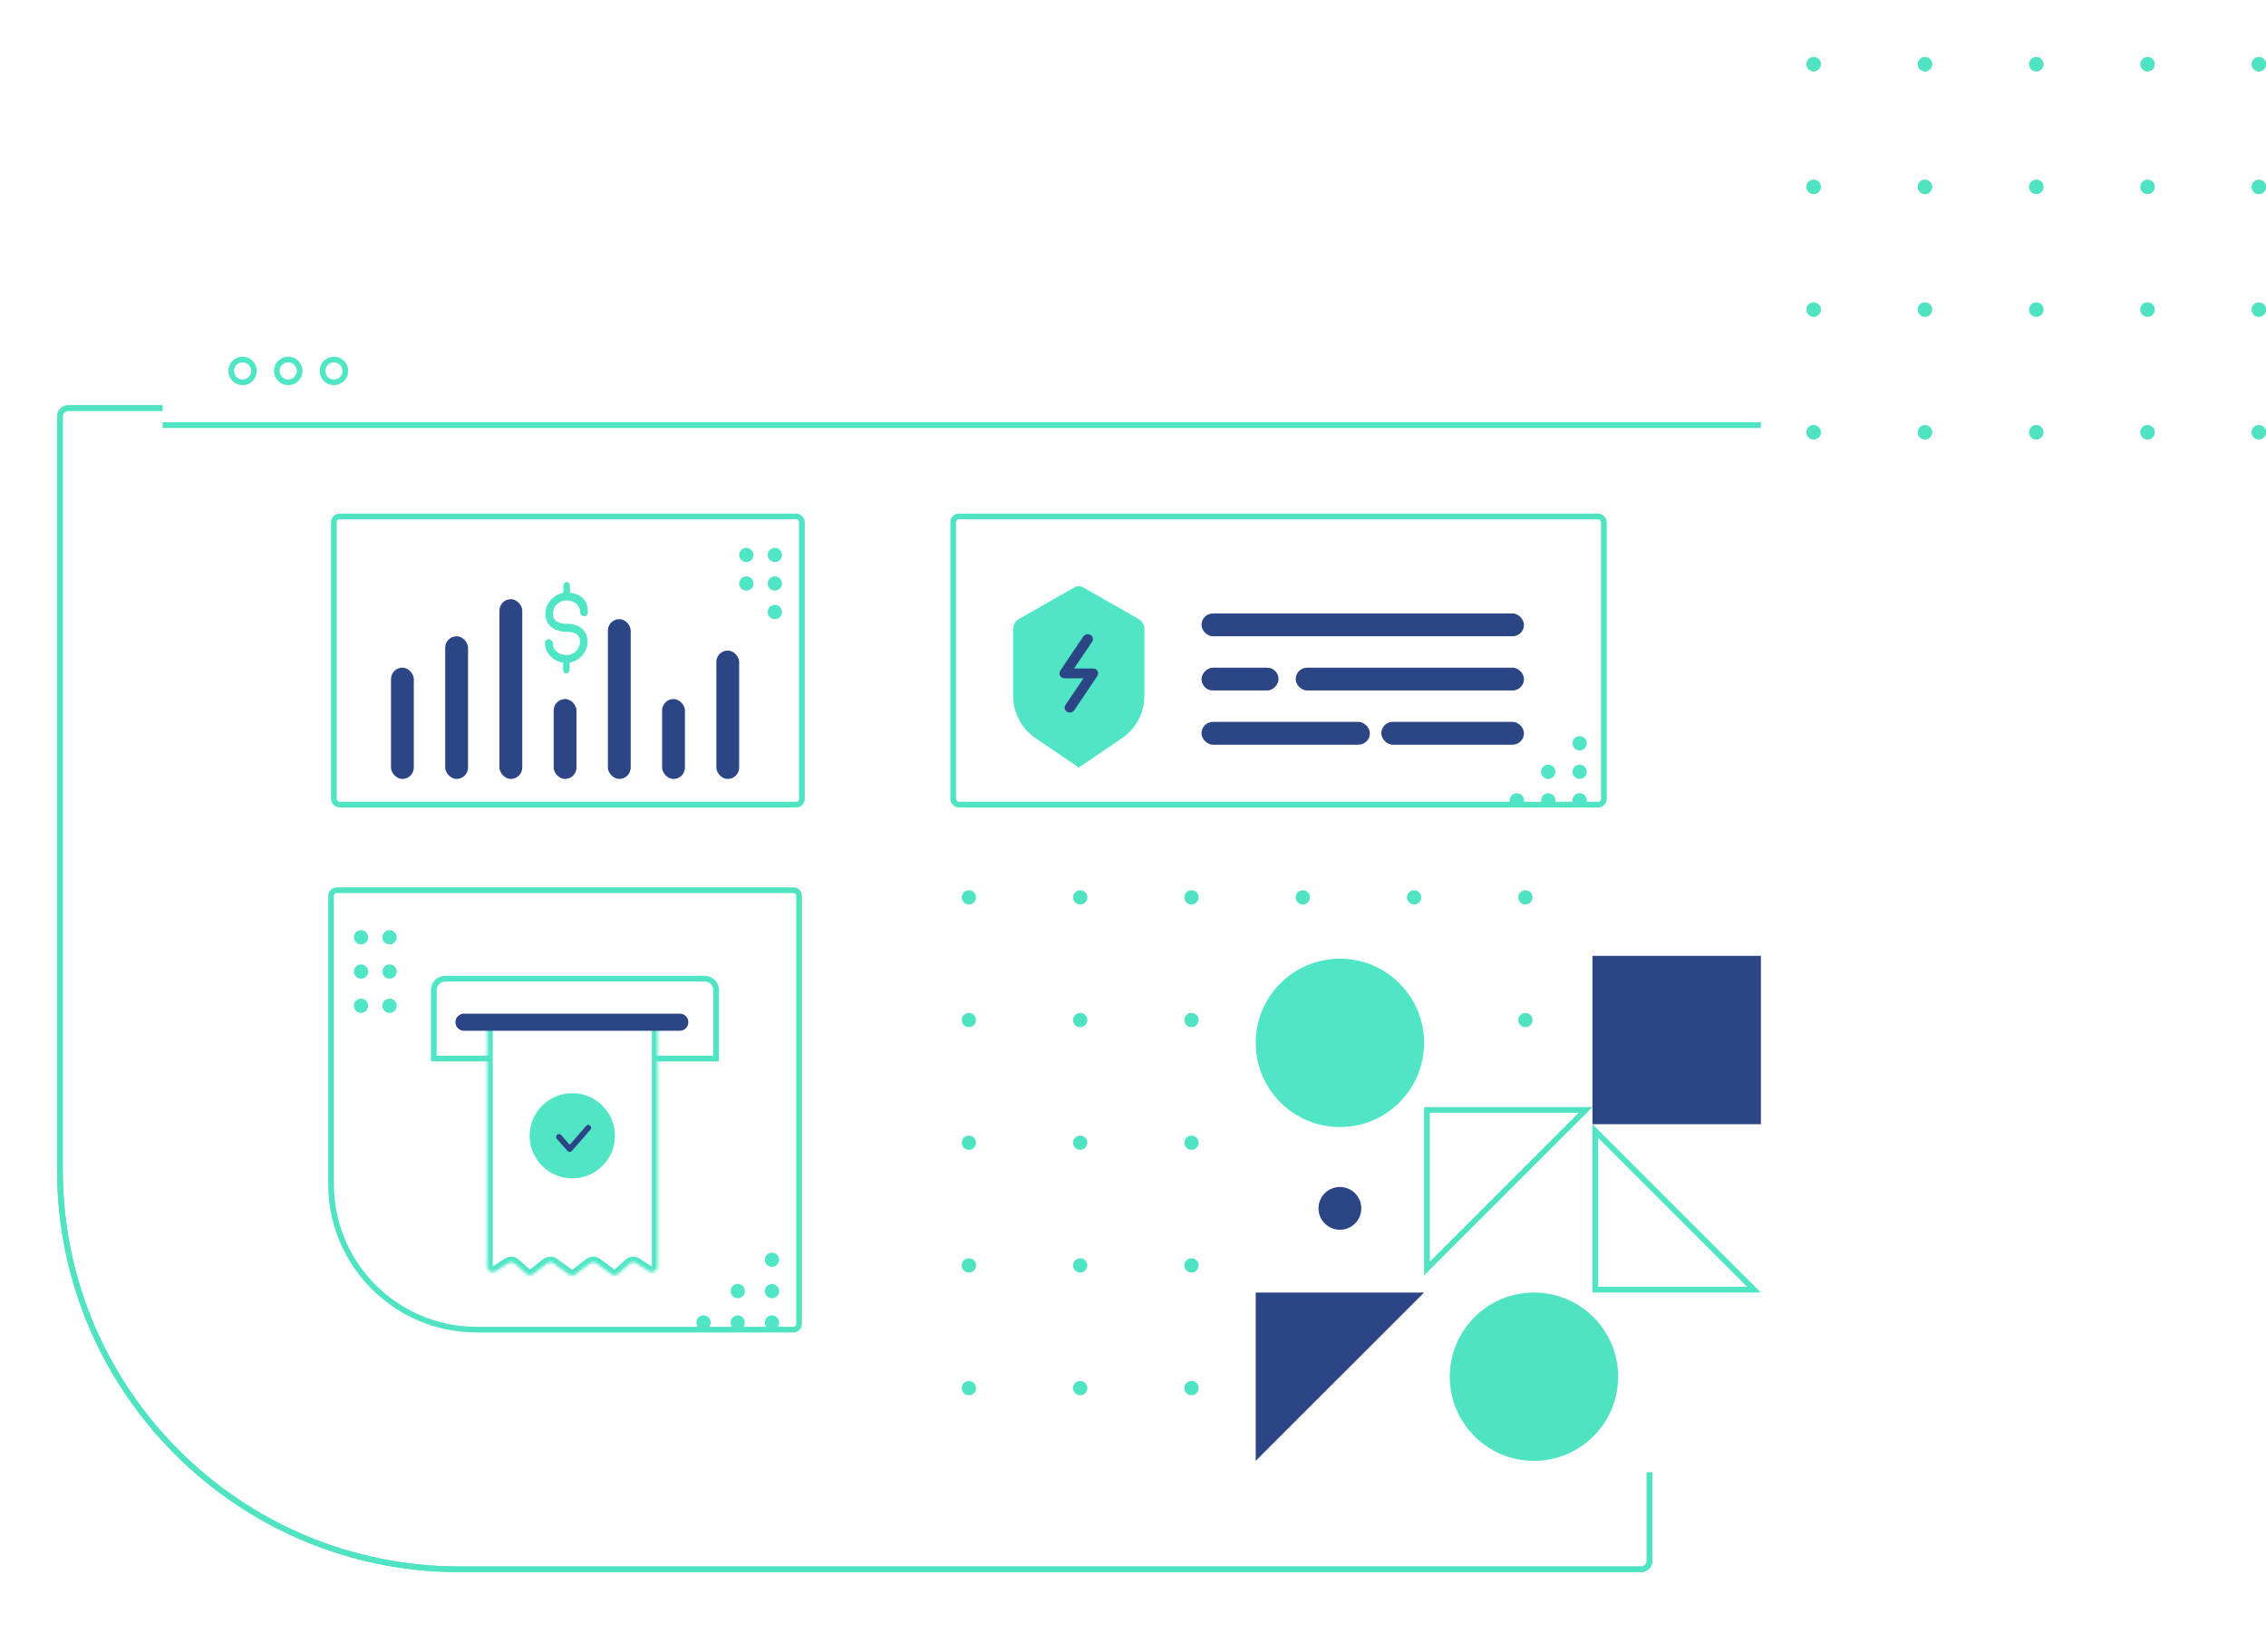 <svg width="794" height="579" viewBox="0 0 794 579" fill="none" xmlns="http://www.w3.org/2000/svg">
<g filter="url(#filter0_dd)">
<path d="M57 107H617V516H167C106.249 516 57 466.751 57 406V107Z" fill="white"/>
</g>
<g filter="url(#filter1_dd)">
<path d="M24 149H578V553C578 554.657 576.657 556 575 556H161C83.68 556 21 493.32 21 416V152C21 150.343 22.343 149 24 149Z" stroke="#50E3C2" stroke-width="2"/>
</g>
<path d="M57 107H617V516H167C106.249 516 57 466.751 57 406V107Z" fill="white"/>
<circle cx="85" cy="130" r="4" stroke="#50E6C5" stroke-width="2"/>
<circle cx="101" cy="130" r="4" stroke="#50E6C5" stroke-width="2"/>
<circle cx="117" cy="130" r="4" stroke="#50E6C5" stroke-width="2"/>
<path d="M440 512V453H499L440 512Z" fill="#2C4584"/>
<g filter="url(#filter2_dd)">
<path d="M555.586 395L500 450.586V395H555.586Z" stroke="#50E3C2" stroke-width="2"/>
</g>
<path d="M559 396.414L614.586 452H559V396.414Z" stroke="#50E6C5" stroke-width="2"/>
<circle cx="469.5" cy="365.5" r="29.5" fill="#50E6C5"/>
<circle cx="469.5" cy="423.5" r="7.5" fill="#2C4584"/>
<circle cx="537.5" cy="482.5" r="28.5" fill="#50E3C2" stroke="#50E3C2" stroke-width="2"/>
<rect x="558" y="335" width="59" height="59" fill="#2C4584"/>
<circle cx="339.5" cy="314.5" r="2.5" fill="#50E3C2"/>
<circle cx="339.5" cy="357.5" r="2.5" fill="#50E3C2"/>
<circle cx="339.5" cy="400.5" r="2.5" fill="#50E3C2"/>
<circle cx="339.5" cy="443.5" r="2.5" fill="#50E3C2"/>
<circle cx="339.5" cy="486.5" r="2.5" fill="#50E3C2"/>
<circle cx="378.5" cy="314.5" r="2.5" fill="#50E3C2"/>
<circle cx="378.5" cy="357.5" r="2.5" fill="#50E3C2"/>
<circle cx="378.5" cy="400.5" r="2.5" fill="#50E3C2"/>
<circle cx="378.5" cy="443.5" r="2.5" fill="#50E3C2"/>
<circle cx="378.5" cy="486.5" r="2.5" fill="#50E3C2"/>
<circle cx="417.5" cy="314.5" r="2.5" fill="#50E3C2"/>
<circle cx="417.5" cy="357.5" r="2.5" fill="#50E3C2"/>
<circle cx="417.5" cy="400.5" r="2.5" fill="#50E3C2"/>
<circle cx="417.5" cy="443.5" r="2.5" fill="#50E3C2"/>
<circle cx="417.5" cy="486.5" r="2.5" fill="#50E3C2"/>
<circle cx="456.5" cy="314.5" r="2.5" fill="#50E3C2"/>
<circle cx="495.5" cy="314.5" r="2.5" fill="#50E3C2"/>
<circle cx="534.5" cy="314.5" r="2.5" fill="#50E3C2"/>
<circle cx="534.5" cy="357.5" r="2.5" fill="#50E3C2"/>
<rect x="137" y="234" width="8" height="39" rx="4" fill="#2C4584"/>
<rect x="156" y="223" width="8" height="50" rx="4" fill="#2C4584"/>
<rect x="175" y="210" width="8" height="63" rx="4" fill="#2C4584"/>
<rect x="194" y="245" width="8" height="28" rx="4" fill="#2C4584"/>
<rect x="213" y="217" width="8" height="56" rx="4" fill="#2C4584"/>
<rect x="232" y="245" width="8" height="28" rx="4" fill="#2C4584"/>
<rect x="251" y="228" width="8" height="45" rx="4" fill="#2C4584"/>
<path d="M197.985 210.445C198.328 210.445 198.672 210.445 199.015 210.445C201.534 210.671 203.252 212.254 203.252 214.516C203.252 215.307 203.939 215.986 204.74 215.986C205.542 215.986 206 215.307 206 214.516C206 211.011 204.282 208.297 199.702 207.731V205.47C199.702 204.678 199.359 204 198.557 204C197.756 204 197.412 204.678 197.412 205.47V207.731C193.977 208.41 191.115 211.463 191.115 215.081C191.115 218.813 193.748 221.187 197.985 221.413C198.328 221.413 198.557 221.413 199.13 221.413C201.076 221.526 203.252 222.205 203.252 224.919C203.252 227.293 201.42 229.329 199.015 229.555C198.672 229.555 198.328 229.555 197.985 229.555C195.466 229.329 193.748 227.746 193.748 225.484C193.748 224.693 193.061 224.014 192.26 224.014C191.458 224.014 191 224.693 191 225.484C191 228.989 193.863 231.703 197.298 232.269V234.53C197.298 235.322 197.641 236 198.443 236C199.244 236 199.588 235.322 199.588 234.53V232.269C203.023 231.59 205.885 228.537 205.885 224.919C205.885 221.187 203.252 218.813 199.015 218.587C198.672 218.587 198.443 218.587 197.87 218.587C195.924 218.473 193.748 217.795 193.748 215.081C193.748 212.707 195.58 210.671 197.985 210.445Z" fill="#50E6C5"/>
<g filter="url(#filter3_dd)">
<rect x="117" y="187" width="164" height="101" rx="2" stroke="#50E3C2" stroke-width="2"/>
</g>
<path d="M357.02 216.952L376.515 205.846C377.436 205.322 378.564 205.322 379.485 205.846L398.98 216.952C400.229 217.663 401 218.99 401 220.427V243.844C401 249.808 398.047 255.384 393.114 258.735L378 269L362.886 258.735C357.953 255.384 355 249.808 355 243.844V220.427C355 218.99 355.771 217.663 357.02 216.952Z" fill="#50E6C5"/>
<rect width="27" height="8" rx="4" transform="matrix(-1 0 0 1 448 234)" fill="#2C4584"/>
<rect x="484" y="253" width="50" height="8" rx="4" fill="#2C4584"/>
<rect x="421" y="253" width="59" height="8" rx="4" fill="#2C4584"/>
<rect x="454" y="234" width="80" height="8" rx="4" fill="#2C4584"/>
<rect x="421" y="215" width="113" height="8" rx="4" fill="#2C4584"/>
<path d="M382.883 235.024H374.938L382.055 224.508C382.386 224.058 382.221 223.457 381.724 223.156C381.228 222.856 380.566 223.006 380.234 223.457L372.124 235.474C371.959 235.775 371.959 236.225 372.124 236.526C372.29 236.826 372.621 236.976 373.117 236.976H381.062L373.945 247.492C373.614 247.942 373.779 248.543 374.276 248.844C374.772 249.144 375.434 248.994 375.766 248.543L383.876 236.526C384.041 236.225 384.041 235.775 383.876 235.474C383.71 235.174 383.379 235.024 382.883 235.024Z" fill="#2C4584" stroke="#2C4584" stroke-width="1.5" stroke-miterlimit="10"/>
<g filter="url(#filter4_dd)">
<rect x="334" y="187" width="228" height="101" rx="2" stroke="#50E3C2" stroke-width="2"/>
</g>
<path d="M57 149H617" stroke="#50E3C2" stroke-width="2"/>
<circle r="2.5" transform="matrix(1 0 0 -1 553.5 270.5)" fill="#50E6C5"/>
<circle r="2.5" transform="matrix(1 0 0 -1 553.5 260.5)" fill="#50E6C5"/>
<circle r="2.5" transform="matrix(1 0 0 -1 553.5 280.5)" fill="#50E6C5"/>
<circle r="2.5" transform="matrix(1 0 0 -1 542.5 280.5)" fill="#50E6C5"/>
<circle r="2.5" transform="matrix(1 0 0 -1 542.5 270.5)" fill="#50E6C5"/>
<circle r="2.5" transform="matrix(1 0 0 -1 531.5 280.5)" fill="#50E6C5"/>
<circle r="2.5" transform="matrix(1 0 0 -1 261.5 194.5)" fill="#50E6C5"/>
<circle r="2.5" transform="matrix(1 0 0 -1 271.5 194.5)" fill="#50E6C5"/>
<circle r="2.5" transform="matrix(1 0 0 -1 271.5 204.5)" fill="#50E6C5"/>
<circle r="2.5" transform="matrix(1 0 0 -1 271.5 214.5)" fill="#50E6C5"/>
<circle r="2.5" transform="matrix(1 0 0 -1 261.5 204.5)" fill="#50E6C5"/>
<path d="M171.972 370.999H152V347C152 344.791 153.791 343 156 343H246.929C249.138 343 250.929 344.791 250.929 347V370.999H229.099" stroke="#50E6C5" stroke-width="2"/>
<mask id="path-63-inside-1" fill="white">
<path d="M170.666 356.999H230.396V443.865C230.396 445.447 228.646 446.403 227.315 445.547L222.97 442.754C222.212 442.267 221.221 442.347 220.551 442.95L216.673 446.44C215.968 447.074 214.916 447.127 214.152 446.566L209.038 442.816C208.321 442.29 207.343 442.301 206.637 442.842L201.713 446.621C201.011 447.16 200.04 447.174 199.324 446.656L193.999 442.808C193.278 442.287 192.299 442.305 191.598 442.852L186.914 446.503C186.152 447.097 185.074 447.061 184.353 446.418L180.458 442.943C179.786 442.344 178.796 442.268 178.04 442.757L173.752 445.531C172.422 446.392 170.666 445.437 170.666 443.852V356.999Z"/>
</mask>
<path d="M170.666 356.999V354.999H168.666V356.999H170.666ZM230.396 356.999H232.396V354.999H230.396V356.999ZM222.97 442.754L221.889 444.437L222.97 442.754ZM220.551 442.95L219.213 441.464L220.551 442.95ZM209.038 442.816L207.855 444.429L209.038 442.816ZM206.637 442.842L205.42 441.256L205.42 441.256L206.637 442.842ZM214.152 446.566L215.335 444.954L214.152 446.566ZM216.673 446.44L215.335 444.954L216.673 446.44ZM180.458 442.943L179.126 444.436L180.458 442.943ZM178.04 442.757L176.953 441.078L178.04 442.757ZM193.999 442.808L195.17 441.187L193.999 442.808ZM191.598 442.852L190.368 441.274L191.598 442.852ZM186.914 446.503L188.144 448.08L186.914 446.503ZM184.353 446.418L183.022 447.91L184.353 446.418ZM199.324 446.656L200.495 445.035L199.324 446.656ZM201.713 446.621L200.495 445.035L201.713 446.621ZM173.752 445.531L172.666 443.852L173.752 445.531ZM227.315 445.547L226.233 447.23L227.315 445.547ZM170.666 358.999H230.396V354.999H170.666V358.999ZM228.396 356.999V443.865H232.396V356.999H228.396ZM172.666 443.852V356.999H168.666V443.852H172.666ZM200.495 445.035L195.17 441.187L192.827 444.429L198.152 448.277L200.495 445.035ZM190.368 441.274L185.685 444.925L188.144 448.08L192.827 444.429L190.368 441.274ZM185.685 444.925L181.789 441.451L179.126 444.436L183.022 447.91L185.685 444.925ZM176.953 441.078L172.666 443.852L174.839 447.21L179.126 444.436L176.953 441.078ZM215.335 444.954L210.22 441.203L207.855 444.429L212.969 448.179L215.335 444.954ZM205.42 441.256L200.495 445.035L202.93 448.208L207.855 444.429L205.42 441.256ZM228.396 443.865L224.052 441.072L221.889 444.437L226.233 447.23L228.396 443.865ZM219.213 441.464L215.335 444.954L218.011 447.927L221.889 444.437L219.213 441.464ZM224.052 441.072C222.535 440.097 220.553 440.257 219.213 441.464L221.889 444.437L221.889 444.437L224.052 441.072ZM210.22 441.203C208.786 440.152 206.83 440.173 205.42 441.256L207.855 444.429L207.855 444.429L210.22 441.203ZM212.969 448.179C214.497 449.3 216.602 449.194 218.011 447.927L215.335 444.954L215.335 444.954L212.969 448.179ZM181.789 441.451C180.445 440.252 178.465 440.099 176.953 441.078L179.126 444.436L179.126 444.436L181.789 441.451ZM195.17 441.187C193.728 440.145 191.771 440.181 190.368 441.274L192.827 444.429L192.827 444.429L195.17 441.187ZM185.685 444.925L185.685 444.925L183.022 447.91C184.464 449.197 186.62 449.268 188.144 448.08L185.685 444.925ZM198.152 448.277C199.585 449.312 201.528 449.284 202.93 448.208L200.495 445.035L200.495 445.035L198.152 448.277ZM168.666 443.852C168.666 447.022 172.177 448.932 174.839 447.21L172.666 443.852L172.666 443.852H168.666ZM228.396 443.865L228.396 443.865L226.233 447.23C228.895 448.941 232.396 447.03 232.396 443.865H228.396Z" fill="#50E6C5" mask="url(#path-63-inside-1)"/>
<path d="M162.591 358.258H238.188" stroke="#2C4584" stroke-width="6" stroke-linecap="round" stroke-linejoin="round"/>
<circle cx="200.531" cy="398.064" r="14.933" fill="#50E6C5"/>
<path d="M195.865 398.464L199.629 402.73L206.131 395.264" stroke="#2C4584" stroke-width="2" stroke-linecap="round" stroke-linejoin="round"/>
<g filter="url(#filter5_dd)">
<path d="M118 318H278C279.105 318 280 318.895 280 320V470C280 471.105 279.105 472 278 472H167C138.833 472 116 449.167 116 421V320C116 318.895 116.895 318 118 318Z" stroke="#50E3C2" stroke-width="2"/>
</g>
<circle r="2.5" transform="matrix(1 0 0 -1 136.5 328.5)" fill="#50E6C5"/>
<circle r="2.5" transform="matrix(1 0 0 -1 136.5 340.5)" fill="#50E6C5"/>
<circle r="2.5" transform="matrix(1 0 0 -1 136.5 352.5)" fill="#50E6C5"/>
<circle r="2.5" transform="matrix(1 0 0 -1 268.5 461.5)" fill="#50E6C5"/>
<circle r="2.5" transform="matrix(1 0 0 -1 256.5 461.5)" fill="#50E6C5"/>
<circle r="2.5" transform="matrix(1 0 0 -1 256.5 450.5)" fill="#50E6C5"/>
<circle r="2.5" transform="matrix(1 0 0 -1 268.5 450.5)" fill="#50E6C5"/>
<circle r="2.5" transform="matrix(1 0 0 -1 268.5 439.5)" fill="#50E6C5"/>
<circle r="2.5" transform="matrix(1 0 0 -1 126.5 328.5)" fill="#50E6C5"/>
<circle r="2.5" transform="matrix(1 0 0 -1 126.5 340.5)" fill="#50E6C5"/>
<circle r="2.5" transform="matrix(1 0 0 -1 126.5 352.5)" fill="#50E6C5"/>
<circle cx="635.5" cy="22.5" r="2.5" fill="#50E3C2"/>
<circle cx="635.5" cy="65.5" r="2.5" fill="#50E3C2"/>
<circle cx="635.5" cy="108.5" r="2.5" fill="#50E3C2"/>
<circle cx="635.5" cy="151.5" r="2.5" fill="#50E3C2"/>
<circle cx="674.5" cy="22.5" r="2.5" fill="#50E3C2"/>
<circle cx="674.5" cy="65.5" r="2.5" fill="#50E3C2"/>
<circle cx="674.5" cy="108.5" r="2.5" fill="#50E3C2"/>
<circle cx="674.5" cy="151.5" r="2.5" fill="#50E3C2"/>
<circle cx="713.5" cy="22.5" r="2.5" fill="#50E3C2"/>
<circle cx="713.5" cy="65.5" r="2.5" fill="#50E3C2"/>
<circle cx="713.5" cy="108.5" r="2.5" fill="#50E3C2"/>
<circle cx="713.5" cy="151.5" r="2.5" fill="#50E3C2"/>
<circle cx="752.5" cy="22.5" r="2.5" fill="#50E3C2"/>
<circle cx="752.5" cy="65.5" r="2.5" fill="#50E3C2"/>
<circle cx="752.5" cy="108.5" r="2.5" fill="#50E3C2"/>
<circle cx="752.5" cy="151.5" r="2.5" fill="#50E3C2"/>
<circle cx="791.5" cy="22.5" r="2.5" fill="#50E3C2"/>
<circle cx="791.5" cy="65.5" r="2.5" fill="#50E3C2"/>
<circle cx="791.5" cy="108.5" r="2.5" fill="#50E3C2"/>
<circle cx="791.5" cy="151.5" r="2.5" fill="#50E3C2"/>
<g filter="url(#filter6_dd)">
<path d="M24 149H578V553C578 554.657 576.657 556 575 556H161C83.68 556 21 493.32 21 416V152C21 150.343 22.343 149 24 149Z" stroke="#50E3C2" stroke-width="2"/>
</g>
<path d="M57 107H617V516H167C106.249 516 57 466.751 57 406V107Z" fill="white"/>
<circle cx="85" cy="130" r="4" stroke="#50E6C5" stroke-width="2"/>
<circle cx="101" cy="130" r="4" stroke="#50E6C5" stroke-width="2"/>
<circle cx="117" cy="130" r="4" stroke="#50E6C5" stroke-width="2"/>
<path d="M440 512V453H499L440 512Z" fill="#2C4584"/>
<g filter="url(#filter7_dd)">
<path d="M555.586 395L500 450.586V395H555.586Z" stroke="#50E3C2" stroke-width="2"/>
</g>
<path d="M559 396.414L614.586 452H559V396.414Z" stroke="#50E6C5" stroke-width="2"/>
<circle cx="469.5" cy="365.5" r="29.5" fill="#50E6C5"/>
<circle cx="469.5" cy="423.5" r="7.5" fill="#2C4584"/>
<circle cx="537.5" cy="482.5" r="28.5" fill="#50E3C2" stroke="#50E3C2" stroke-width="2"/>
<rect x="558" y="335" width="59" height="59" fill="#2C4584"/>
<circle cx="339.5" cy="314.5" r="2.5" fill="#50E3C2"/>
<circle cx="339.5" cy="357.5" r="2.5" fill="#50E3C2"/>
<circle cx="339.5" cy="400.5" r="2.5" fill="#50E3C2"/>
<circle cx="339.5" cy="443.5" r="2.5" fill="#50E3C2"/>
<circle cx="339.5" cy="486.5" r="2.5" fill="#50E3C2"/>
<circle cx="378.5" cy="314.5" r="2.5" fill="#50E3C2"/>
<circle cx="378.5" cy="357.5" r="2.5" fill="#50E3C2"/>
<circle cx="378.5" cy="400.5" r="2.5" fill="#50E3C2"/>
<circle cx="378.5" cy="443.5" r="2.5" fill="#50E3C2"/>
<circle cx="378.5" cy="486.5" r="2.5" fill="#50E3C2"/>
<circle cx="417.5" cy="314.5" r="2.5" fill="#50E3C2"/>
<circle cx="417.5" cy="357.5" r="2.5" fill="#50E3C2"/>
<circle cx="417.5" cy="400.5" r="2.5" fill="#50E3C2"/>
<circle cx="417.5" cy="443.5" r="2.5" fill="#50E3C2"/>
<circle cx="417.5" cy="486.5" r="2.5" fill="#50E3C2"/>
<circle cx="456.5" cy="314.5" r="2.5" fill="#50E3C2"/>
<circle cx="495.5" cy="314.5" r="2.5" fill="#50E3C2"/>
<circle cx="534.5" cy="314.5" r="2.5" fill="#50E3C2"/>
<circle cx="534.5" cy="357.5" r="2.5" fill="#50E3C2"/>
<rect x="137" y="234" width="8" height="39" rx="4" fill="#2C4584"/>
<rect x="156" y="223" width="8" height="50" rx="4" fill="#2C4584"/>
<rect x="175" y="210" width="8" height="63" rx="4" fill="#2C4584"/>
<rect x="194" y="245" width="8" height="28" rx="4" fill="#2C4584"/>
<rect x="213" y="217" width="8" height="56" rx="4" fill="#2C4584"/>
<rect x="232" y="245" width="8" height="28" rx="4" fill="#2C4584"/>
<rect x="251" y="228" width="8" height="45" rx="4" fill="#2C4584"/>
<path d="M197.985 210.445C198.328 210.445 198.672 210.445 199.015 210.445C201.534 210.671 203.252 212.254 203.252 214.516C203.252 215.307 203.939 215.986 204.74 215.986C205.542 215.986 206 215.307 206 214.516C206 211.011 204.282 208.297 199.702 207.731V205.47C199.702 204.678 199.359 204 198.557 204C197.756 204 197.412 204.678 197.412 205.47V207.731C193.977 208.41 191.115 211.463 191.115 215.081C191.115 218.813 193.748 221.187 197.985 221.413C198.328 221.413 198.557 221.413 199.13 221.413C201.076 221.526 203.252 222.205 203.252 224.919C203.252 227.293 201.42 229.329 199.015 229.555C198.672 229.555 198.328 229.555 197.985 229.555C195.466 229.329 193.748 227.746 193.748 225.484C193.748 224.693 193.061 224.014 192.26 224.014C191.458 224.014 191 224.693 191 225.484C191 228.989 193.863 231.703 197.298 232.269V234.53C197.298 235.322 197.641 236 198.443 236C199.244 236 199.588 235.322 199.588 234.53V232.269C203.023 231.59 205.885 228.537 205.885 224.919C205.885 221.187 203.252 218.813 199.015 218.587C198.672 218.587 198.443 218.587 197.87 218.587C195.924 218.473 193.748 217.795 193.748 215.081C193.748 212.707 195.58 210.671 197.985 210.445Z" fill="#50E6C5"/>
<g filter="url(#filter8_dd)">
<rect x="117" y="187" width="164" height="101" rx="2" stroke="#50E3C2" stroke-width="2"/>
</g>
<path d="M357.02 216.952L376.515 205.846C377.436 205.322 378.564 205.322 379.485 205.846L398.98 216.952C400.229 217.663 401 218.99 401 220.427V243.844C401 249.808 398.047 255.384 393.114 258.735L378 269L362.886 258.735C357.953 255.384 355 249.808 355 243.844V220.427C355 218.99 355.771 217.663 357.02 216.952Z" fill="#50E6C5"/>
<rect width="27" height="8" rx="4" transform="matrix(-1 0 0 1 448 234)" fill="#2C4584"/>
<rect x="484" y="253" width="50" height="8" rx="4" fill="#2C4584"/>
<rect x="421" y="253" width="59" height="8" rx="4" fill="#2C4584"/>
<rect x="454" y="234" width="80" height="8" rx="4" fill="#2C4584"/>
<rect x="421" y="215" width="113" height="8" rx="4" fill="#2C4584"/>
<path d="M382.883 235.024H374.938L382.055 224.508C382.386 224.058 382.221 223.457 381.724 223.156C381.228 222.856 380.566 223.006 380.234 223.457L372.124 235.474C371.959 235.775 371.959 236.225 372.124 236.526C372.29 236.826 372.621 236.976 373.117 236.976H381.062L373.945 247.492C373.614 247.942 373.779 248.543 374.276 248.844C374.772 249.144 375.434 248.994 375.766 248.543L383.876 236.526C384.041 236.225 384.041 235.775 383.876 235.474C383.71 235.174 383.379 235.024 382.883 235.024Z" fill="#2C4584" stroke="#2C4584" stroke-width="1.5" stroke-miterlimit="10"/>
<g filter="url(#filter9_dd)">
<rect x="334" y="187" width="228" height="101" rx="2" stroke="#50E3C2" stroke-width="2"/>
</g>
<path d="M57 149H617" stroke="#50E3C2" stroke-width="2"/>
<circle r="2.5" transform="matrix(1 0 0 -1 553.5 270.5)" fill="#50E6C5"/>
<circle r="2.5" transform="matrix(1 0 0 -1 553.5 260.5)" fill="#50E6C5"/>
<circle r="2.5" transform="matrix(1 0 0 -1 553.5 280.5)" fill="#50E6C5"/>
<circle r="2.5" transform="matrix(1 0 0 -1 542.5 280.5)" fill="#50E6C5"/>
<circle r="2.5" transform="matrix(1 0 0 -1 542.5 270.5)" fill="#50E6C5"/>
<circle r="2.5" transform="matrix(1 0 0 -1 531.5 280.5)" fill="#50E6C5"/>
<circle r="2.5" transform="matrix(1 0 0 -1 261.5 194.5)" fill="#50E6C5"/>
<circle r="2.5" transform="matrix(1 0 0 -1 271.5 194.5)" fill="#50E6C5"/>
<circle r="2.5" transform="matrix(1 0 0 -1 271.5 204.5)" fill="#50E6C5"/>
<circle r="2.5" transform="matrix(1 0 0 -1 271.5 214.5)" fill="#50E6C5"/>
<circle r="2.5" transform="matrix(1 0 0 -1 261.5 204.5)" fill="#50E6C5"/>
<path d="M171.972 370.999H152V347C152 344.791 153.791 343 156 343H246.929C249.138 343 250.929 344.791 250.929 347V370.999H229.099" stroke="#50E6C5" stroke-width="2"/>
<mask id="path-161-inside-2" fill="white">
<path d="M170.666 356.999H230.396V443.865C230.396 445.447 228.646 446.403 227.315 445.547L222.97 442.754C222.212 442.267 221.221 442.347 220.551 442.95L216.673 446.44C215.968 447.074 214.916 447.127 214.152 446.566L209.038 442.816C208.321 442.29 207.343 442.301 206.637 442.842L201.713 446.621C201.011 447.16 200.04 447.174 199.324 446.656L193.999 442.808C193.278 442.287 192.299 442.305 191.598 442.852L186.914 446.503C186.152 447.097 185.074 447.061 184.353 446.418L180.458 442.943C179.786 442.344 178.796 442.268 178.04 442.757L173.752 445.531C172.422 446.392 170.666 445.437 170.666 443.852V356.999Z"/>
</mask>
<path d="M170.666 356.999V354.999H168.666V356.999H170.666ZM230.396 356.999H232.396V354.999H230.396V356.999ZM222.97 442.754L221.889 444.437L222.97 442.754ZM220.551 442.95L219.213 441.464L220.551 442.95ZM209.038 442.816L207.855 444.429L209.038 442.816ZM206.637 442.842L205.42 441.256L205.42 441.256L206.637 442.842ZM214.152 446.566L215.335 444.954L214.152 446.566ZM216.673 446.44L215.335 444.954L216.673 446.44ZM180.458 442.943L179.126 444.436L180.458 442.943ZM178.04 442.757L176.953 441.078L178.04 442.757ZM193.999 442.808L195.17 441.187L193.999 442.808ZM191.598 442.852L190.368 441.274L191.598 442.852ZM186.914 446.503L188.144 448.08L186.914 446.503ZM184.353 446.418L183.022 447.91L184.353 446.418ZM199.324 446.656L200.495 445.035L199.324 446.656ZM201.713 446.621L200.495 445.035L201.713 446.621ZM173.752 445.531L172.666 443.852L173.752 445.531ZM227.315 445.547L226.233 447.23L227.315 445.547ZM170.666 358.999H230.396V354.999H170.666V358.999ZM228.396 356.999V443.865H232.396V356.999H228.396ZM172.666 443.852V356.999H168.666V443.852H172.666ZM200.495 445.035L195.17 441.187L192.827 444.429L198.152 448.277L200.495 445.035ZM190.368 441.274L185.685 444.925L188.144 448.08L192.827 444.429L190.368 441.274ZM185.685 444.925L181.789 441.451L179.126 444.436L183.022 447.91L185.685 444.925ZM176.953 441.078L172.666 443.852L174.839 447.21L179.126 444.436L176.953 441.078ZM215.335 444.954L210.22 441.203L207.855 444.429L212.969 448.179L215.335 444.954ZM205.42 441.256L200.495 445.035L202.93 448.208L207.855 444.429L205.42 441.256ZM228.396 443.865L224.052 441.072L221.889 444.437L226.233 447.23L228.396 443.865ZM219.213 441.464L215.335 444.954L218.011 447.927L221.889 444.437L219.213 441.464ZM224.052 441.072C222.535 440.097 220.553 440.257 219.213 441.464L221.889 444.437L221.889 444.437L224.052 441.072ZM210.22 441.203C208.786 440.152 206.83 440.173 205.42 441.256L207.855 444.429L207.855 444.429L210.22 441.203ZM212.969 448.179C214.497 449.3 216.602 449.194 218.011 447.927L215.335 444.954L215.335 444.954L212.969 448.179ZM181.789 441.451C180.445 440.252 178.465 440.099 176.953 441.078L179.126 444.436L179.126 444.436L181.789 441.451ZM195.17 441.187C193.728 440.145 191.771 440.181 190.368 441.274L192.827 444.429L192.827 444.429L195.17 441.187ZM185.685 444.925L185.685 444.925L183.022 447.91C184.464 449.197 186.62 449.268 188.144 448.08L185.685 444.925ZM198.152 448.277C199.585 449.312 201.528 449.284 202.93 448.208L200.495 445.035L200.495 445.035L198.152 448.277ZM168.666 443.852C168.666 447.022 172.177 448.932 174.839 447.21L172.666 443.852L172.666 443.852H168.666ZM228.396 443.865L228.396 443.865L226.233 447.23C228.895 448.941 232.396 447.03 232.396 443.865H228.396Z" fill="#50E6C5" mask="url(#path-161-inside-2)"/>
<path d="M162.591 358.258H238.188" stroke="#2C4584" stroke-width="6" stroke-linecap="round" stroke-linejoin="round"/>
<circle cx="200.531" cy="398.064" r="14.933" fill="#50E6C5"/>
<path d="M195.865 398.464L199.629 402.73L206.131 395.264" stroke="#2C4584" stroke-width="2" stroke-linecap="round" stroke-linejoin="round"/>
<g filter="url(#filter10_dd)">
<path d="M118 318H278C279.105 318 280 318.895 280 320V470C280 471.105 279.105 472 278 472H167C138.833 472 116 449.167 116 421V320C116 318.895 116.895 318 118 318Z" stroke="#50E3C2" stroke-width="2"/>
</g>
<circle r="2.5" transform="matrix(1 0 0 -1 136.5 328.5)" fill="#50E6C5"/>
<circle r="2.5" transform="matrix(1 0 0 -1 136.5 340.5)" fill="#50E6C5"/>
<circle r="2.5" transform="matrix(1 0 0 -1 136.5 352.5)" fill="#50E6C5"/>
<circle r="2.5" transform="matrix(1 0 0 -1 270.5 463.5)" fill="#50E6C5"/>
<circle r="2.5" transform="matrix(1 0 0 -1 258.5 463.5)" fill="#50E6C5"/>
<circle r="2.5" transform="matrix(1 0 0 -1 246.5 463.5)" fill="#50E6C5"/>
<circle r="2.5" transform="matrix(1 0 0 -1 258.5 452.5)" fill="#50E6C5"/>
<circle r="2.5" transform="matrix(1 0 0 -1 270.5 452.5)" fill="#50E6C5"/>
<circle r="2.5" transform="matrix(1 0 0 -1 270.5 441.5)" fill="#50E6C5"/>
<circle r="2.5" transform="matrix(1 0 0 -1 126.5 328.5)" fill="#50E6C5"/>
<circle r="2.5" transform="matrix(1 0 0 -1 126.5 340.5)" fill="#50E6C5"/>
<circle r="2.5" transform="matrix(1 0 0 -1 126.5 352.5)" fill="#50E6C5"/>
<circle cx="635.5" cy="22.5" r="2.5" fill="#50E3C2"/>
<circle cx="635.5" cy="65.5" r="2.5" fill="#50E3C2"/>
<circle cx="635.5" cy="108.5" r="2.5" fill="#50E3C2"/>
<circle cx="635.5" cy="151.5" r="2.5" fill="#50E3C2"/>
<circle cx="674.5" cy="22.5" r="2.5" fill="#50E3C2"/>
<circle cx="674.5" cy="65.5" r="2.5" fill="#50E3C2"/>
<circle cx="674.5" cy="108.5" r="2.5" fill="#50E3C2"/>
<circle cx="674.5" cy="151.5" r="2.5" fill="#50E3C2"/>
<circle cx="713.5" cy="22.5" r="2.5" fill="#50E3C2"/>
<circle cx="713.5" cy="65.5" r="2.5" fill="#50E3C2"/>
<circle cx="713.5" cy="108.5" r="2.5" fill="#50E3C2"/>
<circle cx="713.5" cy="151.5" r="2.5" fill="#50E3C2"/>
<circle cx="752.5" cy="22.5" r="2.5" fill="#50E3C2"/>
<circle cx="752.5" cy="65.5" r="2.5" fill="#50E3C2"/>
<circle cx="752.5" cy="108.5" r="2.5" fill="#50E3C2"/>
<circle cx="752.5" cy="151.5" r="2.5" fill="#50E3C2"/>
<circle cx="791.5" cy="22.5" r="2.5" fill="#50E3C2"/>
<circle cx="791.5" cy="65.5" r="2.5" fill="#50E3C2"/>
<circle cx="791.5" cy="108.5" r="2.5" fill="#50E3C2"/>
<circle cx="791.5" cy="151.5" r="2.5" fill="#50E3C2"/>
<defs>
<filter id="filter0_dd" x="29" y="95" width="620" height="453" filterUnits="userSpaceOnUse" color-interpolation-filters="sRGB">
<feFlood flood-opacity="0" result="BackgroundImageFix"/>
<feColorMatrix in="SourceAlpha" type="matrix" values="0 0 0 0 0 0 0 0 0 0 0 0 0 0 0 0 0 0 127 0"/>
<feOffset dx="12" dy="12"/>
<feGaussianBlur stdDeviation="10"/>
<feColorMatrix type="matrix" values="0 0 0 0 0.934 0 0 0 0 0.94 0 0 0 0 0.958 0 0 0 0.2 0"/>
<feBlend mode="normal" in2="BackgroundImageFix" result="effect1_dropShadow"/>
<feColorMatrix in="SourceAlpha" type="matrix" values="0 0 0 0 0 0 0 0 0 0 0 0 0 0 0 0 0 0 127 0"/>
<feOffset dx="-8" dy="8"/>
<feGaussianBlur stdDeviation="10"/>
<feColorMatrix type="matrix" values="0 0 0 0 0.933 0 0 0 0 0.941 0 0 0 0 0.957 0 0 0 1 0"/>
<feBlend mode="normal" in2="effect1_dropShadow" result="effect2_dropShadow"/>
<feBlend mode="normal" in="SourceGraphic" in2="effect2_dropShadow" result="shape"/>
</filter>
<filter id="filter1_dd" x="0" y="120" width="599" height="459" filterUnits="userSpaceOnUse" color-interpolation-filters="sRGB">
<feFlood flood-opacity="0" result="BackgroundImageFix"/>
<feColorMatrix in="SourceAlpha" type="matrix" values="0 0 0 0 0 0 0 0 0 0 0 0 0 0 0 0 0 0 127 0"/>
<feOffset dy="-8"/>
<feGaussianBlur stdDeviation="10"/>
<feColorMatrix type="matrix" values="0 0 0 0 0.934 0 0 0 0 0.94 0 0 0 0 0.958 0 0 0 0.2 0"/>
<feBlend mode="normal" in2="BackgroundImageFix" result="effect1_dropShadow"/>
<feColorMatrix in="SourceAlpha" type="matrix" values="0 0 0 0 0 0 0 0 0 0 0 0 0 0 0 0 0 0 127 0"/>
<feOffset dy="2"/>
<feGaussianBlur stdDeviation="10"/>
<feColorMatrix type="matrix" values="0 0 0 0 0.125 0 0 0 0 0.188 0 0 0 0 0.376 0 0 0 0.09 0"/>
<feBlend mode="normal" in2="effect1_dropShadow" result="effect2_dropShadow"/>
<feBlend mode="normal" in="SourceGraphic" in2="effect2_dropShadow" result="shape"/>
</filter>
<filter id="filter2_dd" x="479" y="366" width="99" height="109" filterUnits="userSpaceOnUse" color-interpolation-filters="sRGB">
<feFlood flood-opacity="0" result="BackgroundImageFix"/>
<feColorMatrix in="SourceAlpha" type="matrix" values="0 0 0 0 0 0 0 0 0 0 0 0 0 0 0 0 0 0 127 0"/>
<feOffset dy="-8"/>
<feGaussianBlur stdDeviation="10"/>
<feColorMatrix type="matrix" values="0 0 0 0 0.934 0 0 0 0 0.94 0 0 0 0 0.958 0 0 0 0.2 0"/>
<feBlend mode="normal" in2="BackgroundImageFix" result="effect1_dropShadow"/>
<feColorMatrix in="SourceAlpha" type="matrix" values="0 0 0 0 0 0 0 0 0 0 0 0 0 0 0 0 0 0 127 0"/>
<feOffset dy="2"/>
<feGaussianBlur stdDeviation="10"/>
<feColorMatrix type="matrix" values="0 0 0 0 0.125 0 0 0 0 0.188 0 0 0 0 0.376 0 0 0 0.09 0"/>
<feBlend mode="normal" in2="effect1_dropShadow" result="effect2_dropShadow"/>
<feBlend mode="normal" in="SourceGraphic" in2="effect2_dropShadow" result="shape"/>
</filter>
<filter id="filter3_dd" x="96" y="158" width="206" height="153" filterUnits="userSpaceOnUse" color-interpolation-filters="sRGB">
<feFlood flood-opacity="0" result="BackgroundImageFix"/>
<feColorMatrix in="SourceAlpha" type="matrix" values="0 0 0 0 0 0 0 0 0 0 0 0 0 0 0 0 0 0 127 0"/>
<feOffset dy="-8"/>
<feGaussianBlur stdDeviation="10"/>
<feColorMatrix type="matrix" values="0 0 0 0 0.934 0 0 0 0 0.94 0 0 0 0 0.958 0 0 0 0.2 0"/>
<feBlend mode="normal" in2="BackgroundImageFix" result="effect1_dropShadow"/>
<feColorMatrix in="SourceAlpha" type="matrix" values="0 0 0 0 0 0 0 0 0 0 0 0 0 0 0 0 0 0 127 0"/>
<feOffset dy="2"/>
<feGaussianBlur stdDeviation="10"/>
<feColorMatrix type="matrix" values="0 0 0 0 0.125 0 0 0 0 0.188 0 0 0 0 0.376 0 0 0 0.09 0"/>
<feBlend mode="normal" in2="effect1_dropShadow" result="effect2_dropShadow"/>
<feBlend mode="normal" in="SourceGraphic" in2="effect2_dropShadow" result="shape"/>
</filter>
<filter id="filter4_dd" x="313" y="158" width="270" height="153" filterUnits="userSpaceOnUse" color-interpolation-filters="sRGB">
<feFlood flood-opacity="0" result="BackgroundImageFix"/>
<feColorMatrix in="SourceAlpha" type="matrix" values="0 0 0 0 0 0 0 0 0 0 0 0 0 0 0 0 0 0 127 0"/>
<feOffset dy="-8"/>
<feGaussianBlur stdDeviation="10"/>
<feColorMatrix type="matrix" values="0 0 0 0 0.934 0 0 0 0 0.94 0 0 0 0 0.958 0 0 0 0.2 0"/>
<feBlend mode="normal" in2="BackgroundImageFix" result="effect1_dropShadow"/>
<feColorMatrix in="SourceAlpha" type="matrix" values="0 0 0 0 0 0 0 0 0 0 0 0 0 0 0 0 0 0 127 0"/>
<feOffset dy="2"/>
<feGaussianBlur stdDeviation="10"/>
<feColorMatrix type="matrix" values="0 0 0 0 0.125 0 0 0 0 0.188 0 0 0 0 0.376 0 0 0 0.09 0"/>
<feBlend mode="normal" in2="effect1_dropShadow" result="effect2_dropShadow"/>
<feBlend mode="normal" in="SourceGraphic" in2="effect2_dropShadow" result="shape"/>
</filter>
<filter id="filter5_dd" x="95" y="289" width="206" height="206" filterUnits="userSpaceOnUse" color-interpolation-filters="sRGB">
<feFlood flood-opacity="0" result="BackgroundImageFix"/>
<feColorMatrix in="SourceAlpha" type="matrix" values="0 0 0 0 0 0 0 0 0 0 0 0 0 0 0 0 0 0 127 0"/>
<feOffset dy="-8"/>
<feGaussianBlur stdDeviation="10"/>
<feColorMatrix type="matrix" values="0 0 0 0 0.934 0 0 0 0 0.94 0 0 0 0 0.958 0 0 0 0.2 0"/>
<feBlend mode="normal" in2="BackgroundImageFix" result="effect1_dropShadow"/>
<feColorMatrix in="SourceAlpha" type="matrix" values="0 0 0 0 0 0 0 0 0 0 0 0 0 0 0 0 0 0 127 0"/>
<feOffset dy="2"/>
<feGaussianBlur stdDeviation="10"/>
<feColorMatrix type="matrix" values="0 0 0 0 0.125 0 0 0 0 0.188 0 0 0 0 0.376 0 0 0 0.09 0"/>
<feBlend mode="normal" in2="effect1_dropShadow" result="effect2_dropShadow"/>
<feBlend mode="normal" in="SourceGraphic" in2="effect2_dropShadow" result="shape"/>
</filter>
<filter id="filter6_dd" x="0" y="120" width="599" height="459" filterUnits="userSpaceOnUse" color-interpolation-filters="sRGB">
<feFlood flood-opacity="0" result="BackgroundImageFix"/>
<feColorMatrix in="SourceAlpha" type="matrix" values="0 0 0 0 0 0 0 0 0 0 0 0 0 0 0 0 0 0 127 0"/>
<feOffset dy="-8"/>
<feGaussianBlur stdDeviation="10"/>
<feColorMatrix type="matrix" values="0 0 0 0 0.934 0 0 0 0 0.94 0 0 0 0 0.958 0 0 0 0.2 0"/>
<feBlend mode="normal" in2="BackgroundImageFix" result="effect1_dropShadow"/>
<feColorMatrix in="SourceAlpha" type="matrix" values="0 0 0 0 0 0 0 0 0 0 0 0 0 0 0 0 0 0 127 0"/>
<feOffset dy="2"/>
<feGaussianBlur stdDeviation="10"/>
<feColorMatrix type="matrix" values="0 0 0 0 0.125 0 0 0 0 0.188 0 0 0 0 0.376 0 0 0 0.09 0"/>
<feBlend mode="normal" in2="effect1_dropShadow" result="effect2_dropShadow"/>
<feBlend mode="normal" in="SourceGraphic" in2="effect2_dropShadow" result="shape"/>
</filter>
<filter id="filter7_dd" x="479" y="366" width="99" height="109" filterUnits="userSpaceOnUse" color-interpolation-filters="sRGB">
<feFlood flood-opacity="0" result="BackgroundImageFix"/>
<feColorMatrix in="SourceAlpha" type="matrix" values="0 0 0 0 0 0 0 0 0 0 0 0 0 0 0 0 0 0 127 0"/>
<feOffset dy="-8"/>
<feGaussianBlur stdDeviation="10"/>
<feColorMatrix type="matrix" values="0 0 0 0 0.934 0 0 0 0 0.94 0 0 0 0 0.958 0 0 0 0.2 0"/>
<feBlend mode="normal" in2="BackgroundImageFix" result="effect1_dropShadow"/>
<feColorMatrix in="SourceAlpha" type="matrix" values="0 0 0 0 0 0 0 0 0 0 0 0 0 0 0 0 0 0 127 0"/>
<feOffset dy="2"/>
<feGaussianBlur stdDeviation="10"/>
<feColorMatrix type="matrix" values="0 0 0 0 0.125 0 0 0 0 0.188 0 0 0 0 0.376 0 0 0 0.09 0"/>
<feBlend mode="normal" in2="effect1_dropShadow" result="effect2_dropShadow"/>
<feBlend mode="normal" in="SourceGraphic" in2="effect2_dropShadow" result="shape"/>
</filter>
<filter id="filter8_dd" x="96" y="158" width="206" height="153" filterUnits="userSpaceOnUse" color-interpolation-filters="sRGB">
<feFlood flood-opacity="0" result="BackgroundImageFix"/>
<feColorMatrix in="SourceAlpha" type="matrix" values="0 0 0 0 0 0 0 0 0 0 0 0 0 0 0 0 0 0 127 0"/>
<feOffset dy="-8"/>
<feGaussianBlur stdDeviation="10"/>
<feColorMatrix type="matrix" values="0 0 0 0 0.934 0 0 0 0 0.94 0 0 0 0 0.958 0 0 0 0.2 0"/>
<feBlend mode="normal" in2="BackgroundImageFix" result="effect1_dropShadow"/>
<feColorMatrix in="SourceAlpha" type="matrix" values="0 0 0 0 0 0 0 0 0 0 0 0 0 0 0 0 0 0 127 0"/>
<feOffset dy="2"/>
<feGaussianBlur stdDeviation="10"/>
<feColorMatrix type="matrix" values="0 0 0 0 0.125 0 0 0 0 0.188 0 0 0 0 0.376 0 0 0 0.09 0"/>
<feBlend mode="normal" in2="effect1_dropShadow" result="effect2_dropShadow"/>
<feBlend mode="normal" in="SourceGraphic" in2="effect2_dropShadow" result="shape"/>
</filter>
<filter id="filter9_dd" x="313" y="158" width="270" height="153" filterUnits="userSpaceOnUse" color-interpolation-filters="sRGB">
<feFlood flood-opacity="0" result="BackgroundImageFix"/>
<feColorMatrix in="SourceAlpha" type="matrix" values="0 0 0 0 0 0 0 0 0 0 0 0 0 0 0 0 0 0 127 0"/>
<feOffset dy="-8"/>
<feGaussianBlur stdDeviation="10"/>
<feColorMatrix type="matrix" values="0 0 0 0 0.934 0 0 0 0 0.94 0 0 0 0 0.958 0 0 0 0.2 0"/>
<feBlend mode="normal" in2="BackgroundImageFix" result="effect1_dropShadow"/>
<feColorMatrix in="SourceAlpha" type="matrix" values="0 0 0 0 0 0 0 0 0 0 0 0 0 0 0 0 0 0 127 0"/>
<feOffset dy="2"/>
<feGaussianBlur stdDeviation="10"/>
<feColorMatrix type="matrix" values="0 0 0 0 0.125 0 0 0 0 0.188 0 0 0 0 0.376 0 0 0 0.09 0"/>
<feBlend mode="normal" in2="effect1_dropShadow" result="effect2_dropShadow"/>
<feBlend mode="normal" in="SourceGraphic" in2="effect2_dropShadow" result="shape"/>
</filter>
<filter id="filter10_dd" x="95" y="289" width="206" height="206" filterUnits="userSpaceOnUse" color-interpolation-filters="sRGB">
<feFlood flood-opacity="0" result="BackgroundImageFix"/>
<feColorMatrix in="SourceAlpha" type="matrix" values="0 0 0 0 0 0 0 0 0 0 0 0 0 0 0 0 0 0 127 0"/>
<feOffset dy="-8"/>
<feGaussianBlur stdDeviation="10"/>
<feColorMatrix type="matrix" values="0 0 0 0 0.934 0 0 0 0 0.94 0 0 0 0 0.958 0 0 0 0.2 0"/>
<feBlend mode="normal" in2="BackgroundImageFix" result="effect1_dropShadow"/>
<feColorMatrix in="SourceAlpha" type="matrix" values="0 0 0 0 0 0 0 0 0 0 0 0 0 0 0 0 0 0 127 0"/>
<feOffset dy="2"/>
<feGaussianBlur stdDeviation="10"/>
<feColorMatrix type="matrix" values="0 0 0 0 0.125 0 0 0 0 0.188 0 0 0 0 0.376 0 0 0 0.09 0"/>
<feBlend mode="normal" in2="effect1_dropShadow" result="effect2_dropShadow"/>
<feBlend mode="normal" in="SourceGraphic" in2="effect2_dropShadow" result="shape"/>
</filter>
</defs>
</svg>
